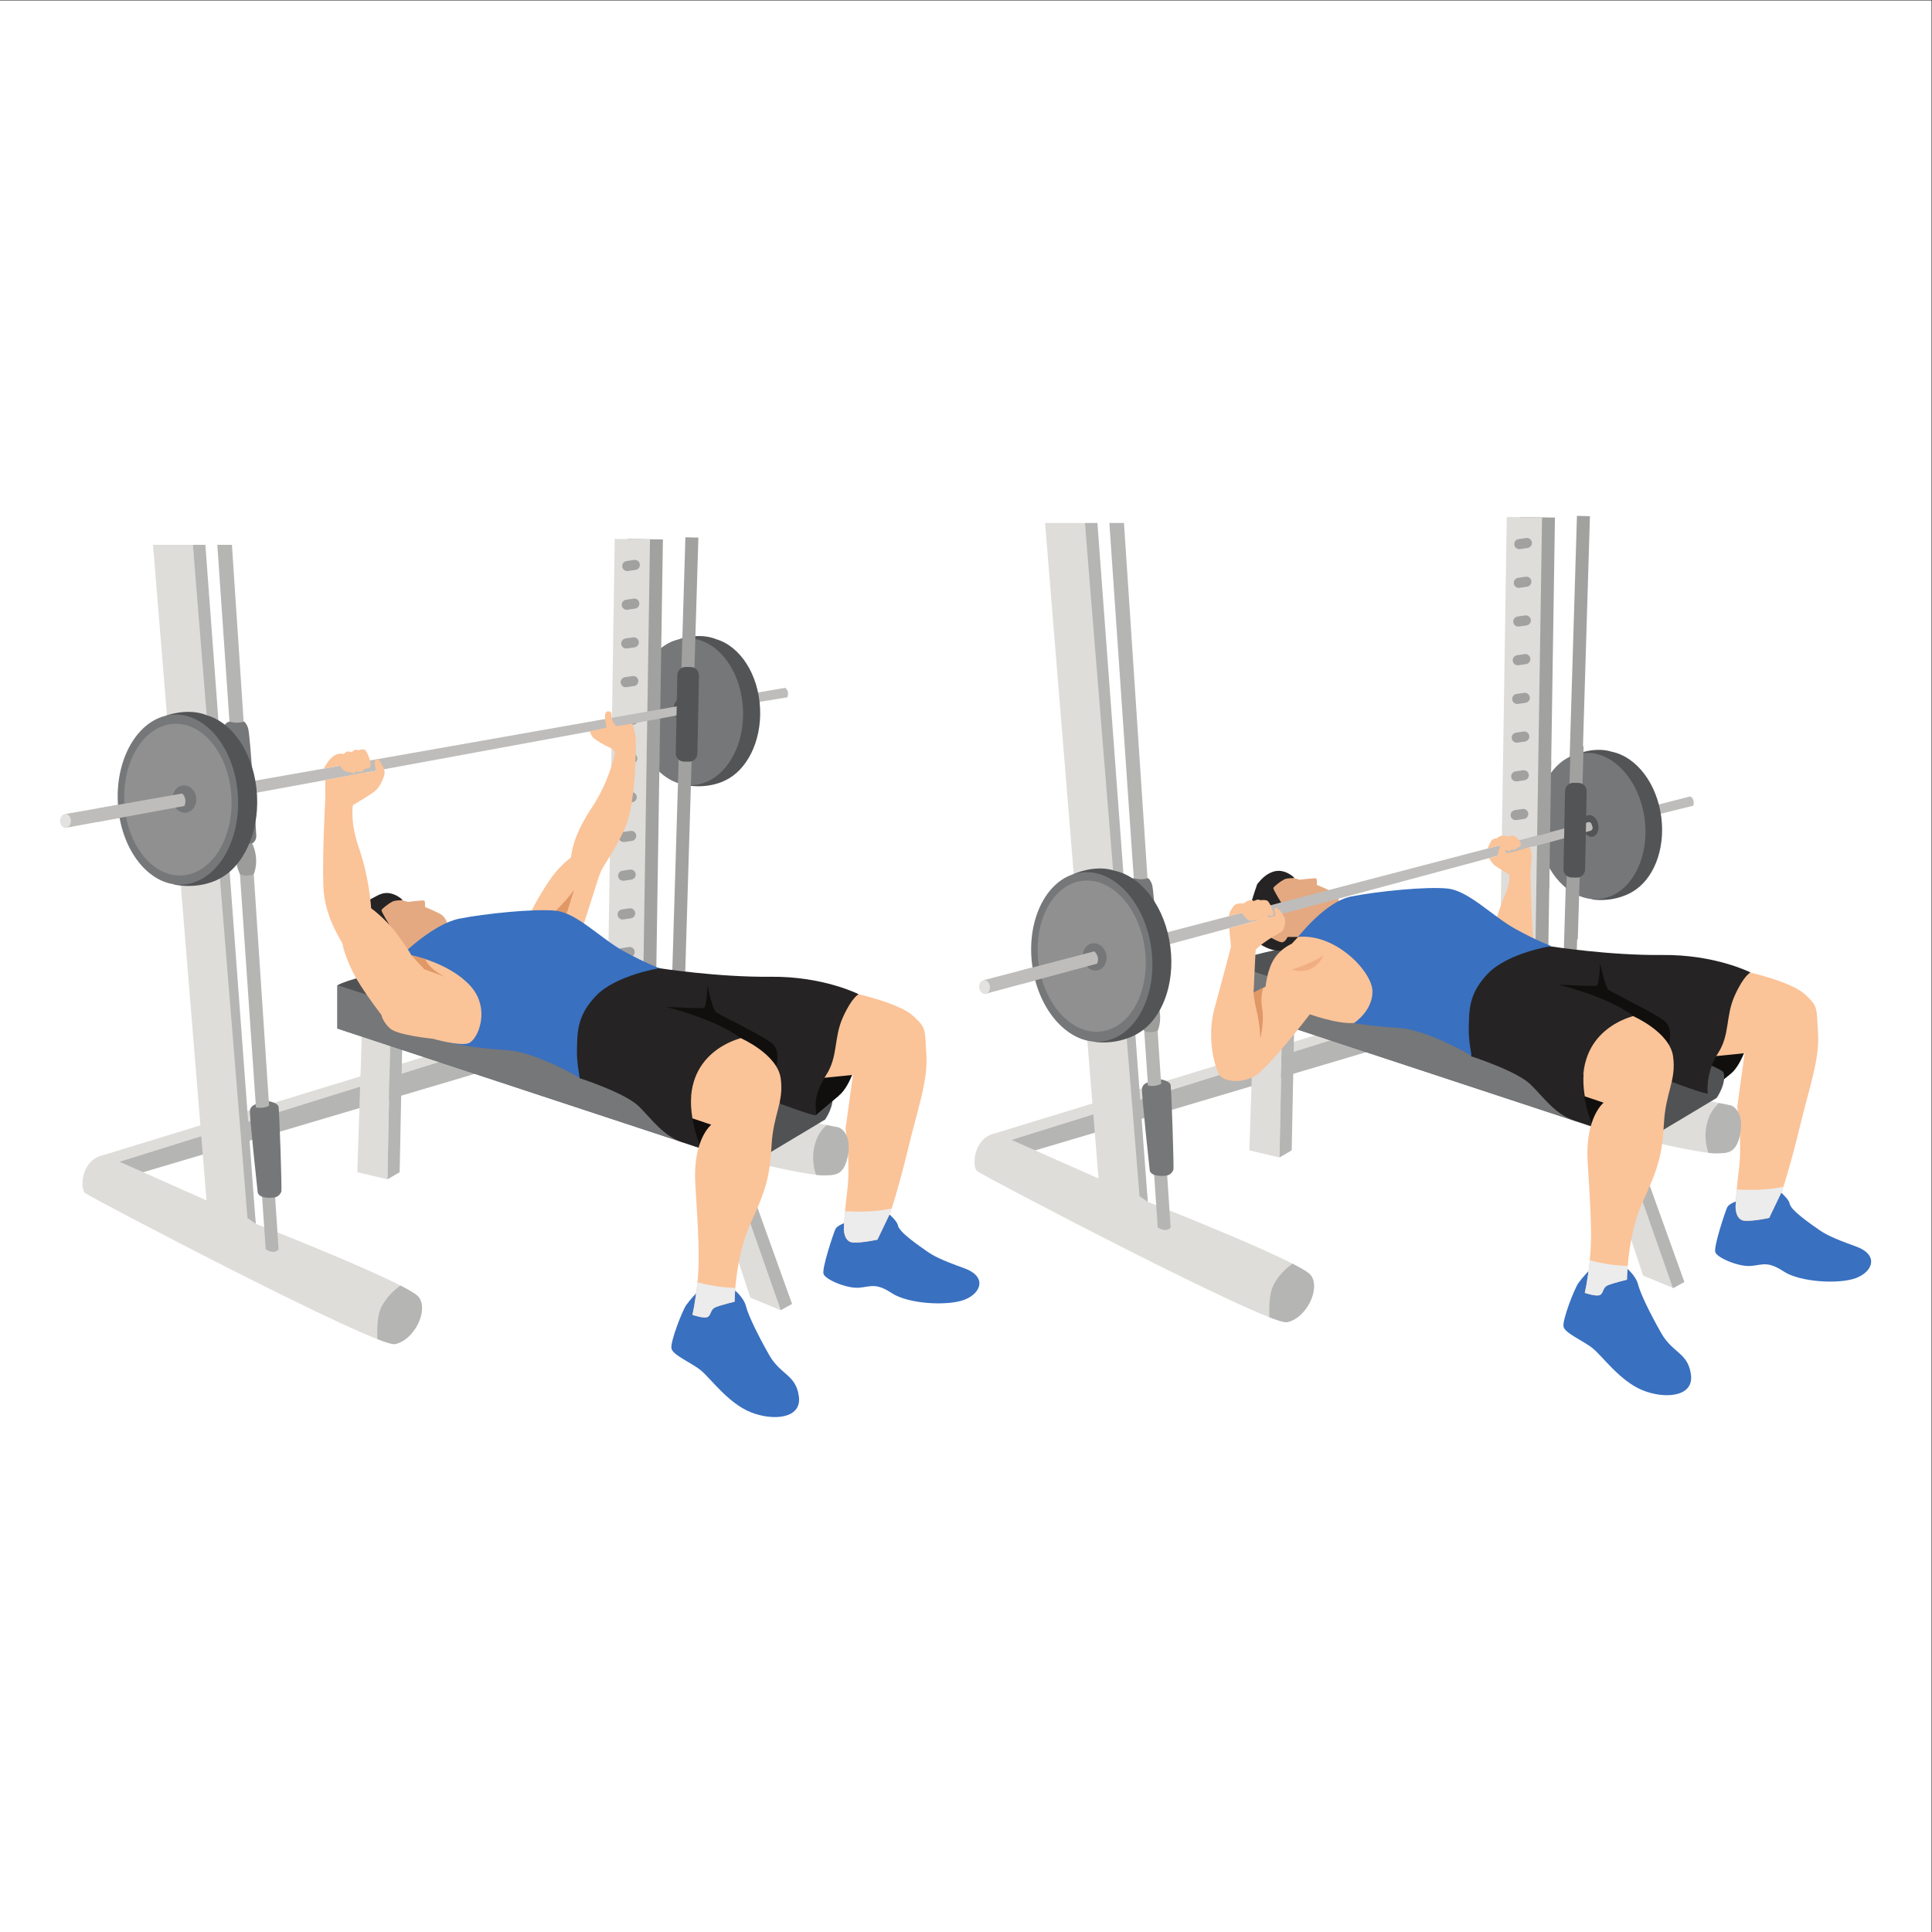 <?xml version="1.0" encoding="UTF-8" standalone="no"?>
<svg
   xmlns:dc="http://purl.org/dc/elements/1.1/"
   xmlns:cc="http://creativecommons.org/ns#"
   xmlns:rdf="http://www.w3.org/1999/02/22-rdf-syntax-ns#"
   xmlns:svg="http://www.w3.org/2000/svg"
   xmlns="http://www.w3.org/2000/svg"
   viewBox="0 0 2666.667 2666.667"
   height="2666.667"
   width="2666.667"
   xml:space="preserve"
   id="svg2"
   version="1.1"><rect x="0" y="0" width="2666.667" height="2666.667" fill="#333333" stroke="none"/><defs
     id="defs6" /><g
     transform="matrix(1.333,0,0,-1.333,0,2666.667)"
     id="g10"><g
       transform="scale(0.1)"
       id="g12"><g
         transform="scale(1.227)"
         id="g14"><path
           id="path16"
           style="fill:#ffffff;fill-opacity:1;fill-rule:nonzero;stroke:none"
           d="M 16300,0 H 0 V 16300 H 16300 V 0" /></g><g
         transform="scale(1.112)"
         id="g18"><path
           id="path20"
           style="fill:#100f0d;fill-opacity:1;fill-rule:nonzero;stroke:none"
           d="m 15902.7,7810.07 c 0,0 93.2,87.22 211.9,180.1 118.6,92.89 185.4,377.12 185.4,377.12 0,0 -308.6,75.08 -461.6,0 -153,-75.08 -248.4,-44.78 -158.3,-195.03 90.1,-150.26 222.6,-362.19 222.6,-362.19" /></g><g
         transform="scale(1.076)"
         id="g22"><path
           id="path24"
           style="fill:#3970c0;fill-opacity:1;fill-rule:nonzero;stroke:none"
           d="m 15392.6,6293.04 -109,63.39 c 0,0 -56.9,-58.37 -95.3,-113.11 -38.3,-54.74 -153.4,-350.47 -142.4,-416.17 11,-65.71 192.8,-136.9 285.3,-213.58 92.6,-76.67 259.7,-312.18 474.6,-399.73 214.8,-87.64 494.2,-65.8 466.8,147.78 -27.4,213.57 -175.3,207.34 -284.8,399.35 -109.6,192.11 -202.6,383.84 -224.5,471.38 -22,87.65 -125.1,176.68 -147,178.08 -21.7,1.39 -223.7,-117.39 -223.7,-117.39" /></g><g
         transform="scale(1.194)"
         id="g26"><path
           id="path28"
           style="fill:#3970c0;fill-opacity:1;fill-rule:nonzero;stroke:none"
           d="m 15259.4,6330.9 -143.6,24.7 c 0,0 -118.4,-28.05 -138.2,-73.27 -19.8,-45.13 -116.4,-336.29 -102.6,-385.61 13.7,-49.32 201.3,-128.21 304.9,-120.84 103.6,7.37 145.4,46.81 287.3,-46.89 142,-93.79 477.5,-112.72 625.5,-58.87 148.1,53.93 207.3,201.89 0,275.92 -207.2,74.02 -268.3,108.61 -324.1,148.05 -55.8,39.44 -238.4,162.28 -248.2,221.74 -9.9,59.53 -167.8,173 -167.8,173 l -93.2,-157.93" /></g><g
         transform="scale(1.063)"
         id="g30"><path
           id="path32"
           style="fill:#deddda;fill-opacity:1;fill-rule:nonzero;stroke:none"
           d="m 15524.3,7848.66 480.5,-1454.63 295.2,-121.97 -526.7,1502.73 -249,73.87" /></g><g
         transform="scale(1.07)"
         id="g34"><path
           id="path36"
           style="fill:#b5b5b4;fill-opacity:1;fill-rule:nonzero;stroke:none"
           d="m 15804.6,7668.57 495.4,-1378.34 -110.2,-60.57 -523.2,1492.56 138,-53.65" /></g><g
         transform="scale(1.108)"
         id="g38"><path
           id="path40"
           style="fill:#deddda;fill-opacity:1;fill-rule:nonzero;stroke:none"
           d="m 15477.3,7377.83 c 28.4,-12.37 456.1,-104.62 557.8,-101.01 101.8,3.52 193.7,-11.46 229.2,194.62 35.7,206.09 -84.9,252.13 -84.9,252.13 0,0 -404.2,82.5 -414.9,85.57 -10.6,3.07 -337.1,-142.35 -375.9,-174.22 -38.7,-31.86 -36.7,-106.43 -36.7,-106.43 l 125.4,-150.66" /></g><g
         transform="scale(1.156)"
         id="g42"><path
           id="path44"
           style="fill:#fbc398;fill-opacity:1;fill-rule:nonzero;stroke:none"
           d="m 15326.6,7841.33 300.7,30.09 -66.3,-481.65 c 0,0 45.9,-310.83 15.3,-555.42 -30.6,-244.68 -30.6,-345.78 -30.6,-345.78 0,0 0,-112.87 81.6,-117.97 81.5,-5.1 219.1,25.43 219.1,25.43 l 117.2,244.67 c 0,0 76.4,232.57 158,572.38 81.5,339.81 178.4,606.54 163.1,835.04 -15.3,228.41 5.1,238.62 -117.2,350.7 -122.4,112.18 -489.3,195.21 -489.3,195.21 0,0 -326.1,3.54 -402.6,-128.95 -76.4,-132.51 -168.2,-168.14 -86.6,-326.15 81.5,-157.93 137.6,-297.6 137.6,-297.6" /></g><g
         transform="scale(1.01)"
         id="g46"><path
           id="path48"
           style="fill:#a1a1a0;fill-opacity:1;fill-rule:nonzero;stroke:none"
           d="m 16300,14514.6 -133,4 -136.2,-4504.8 133,-4 136.2,4504.8" /></g><path
         id="path50"
         style="fill:#a1a1a0;fill-opacity:1;fill-rule:nonzero;stroke:none"
         d="m 16029.9,10026.7 -365.3,5.6 70.9,4619.1 365.3,-5.6 -70.9,-4619.1" /><path
         id="path52"
         style="fill:#deddda;fill-opacity:1;fill-rule:nonzero;stroke:none"
         d="m 15896.3,10026.7 -365.3,5.6 70.9,4619.1 365.3,-5.6 -70.9,-4619.1" /><path
         id="path54"
         style="fill:#a1a1a0;fill-opacity:1;fill-rule:nonzero;stroke:none"
         d="m 15817.8,14330.9 -78.2,-11.5 c -28.6,-4.3 -55.1,15.4 -59.4,44 -4.2,28.5 15.5,55.1 44,59.3 l 78.3,11.6 c 28.5,4.2 55.1,-15.5 59.3,-44 4.2,-28.6 -15.5,-55.1 -44,-59.4" /><path
         id="path56"
         style="fill:#a1a1a0;fill-opacity:1;fill-rule:nonzero;stroke:none"
         d="m 15812.4,13930.1 -78.2,-11.6 c -28.5,-4.2 -55.1,15.5 -59.3,44.1 -4.2,28.5 15.5,55.1 44,59.3 l 78.2,11.5 c 28.5,4.3 55.1,-15.4 59.3,-44 4.3,-28.5 -15.5,-55.1 -44,-59.3" /><path
         id="path58"
         style="fill:#a1a1a0;fill-opacity:1;fill-rule:nonzero;stroke:none"
         d="m 15807.1,13529.3 -78.3,-11.6 c -28.5,-4.2 -55.1,15.5 -59.3,44 -4.2,28.6 15.5,55.1 44,59.4 l 78.2,11.5 c 28.6,4.3 55.1,-15.5 59.4,-44 4.2,-28.5 -15.5,-55.1 -44,-59.3" /><path
         id="path60"
         style="fill:#a1a1a0;fill-opacity:1;fill-rule:nonzero;stroke:none"
         d="m 15801.7,13128.5 -78.2,-11.6 c -28.5,-4.2 -55.1,15.5 -59.3,44 -4.3,28.5 15.4,55.1 44,59.3 l 78.2,11.6 c 28.5,4.2 55.1,-15.5 59.3,-44 4.2,-28.6 -15.5,-55.1 -44,-59.3" /><path
         id="path62"
         style="fill:#a1a1a0;fill-opacity:1;fill-rule:nonzero;stroke:none"
         d="m 15796.3,12727.6 -78.2,-11.5 c -28.5,-4.3 -55.1,15.4 -59.3,44 -4.2,28.5 15.5,55.1 44,59.3 l 78.2,11.6 c 28.6,4.2 55.1,-15.5 59.4,-44.1 4.2,-28.5 -15.5,-55 -44.1,-59.3" /><path
         id="path64"
         style="fill:#a1a1a0;fill-opacity:1;fill-rule:nonzero;stroke:none"
         d="m 15791,12326.8 -78.2,-11.6 c -28.6,-4.2 -55.1,15.5 -59.3,44.1 -4.3,28.5 15.4,55.1 44,59.3 l 78.2,11.6 c 28.5,4.2 55.1,-15.5 59.3,-44.1 4.2,-28.5 -15.5,-55.1 -44,-59.3" /><path
         id="path66"
         style="fill:#a1a1a0;fill-opacity:1;fill-rule:nonzero;stroke:none"
         d="m 15785.6,11926 -78.2,-11.6 c -28.5,-4.2 -55.1,15.5 -59.3,44 -4.2,28.6 15.5,55.1 44,59.3 l 78.2,11.6 c 28.6,4.2 55.1,-15.5 59.3,-44 4.3,-28.5 -15.4,-55.1 -44,-59.3" /><path
         id="path68"
         style="fill:#a1a1a0;fill-opacity:1;fill-rule:nonzero;stroke:none"
         d="m 15780.3,11525.2 -78.2,-11.6 c -28.6,-4.2 -55.1,15.5 -59.4,44 -4.2,28.5 15.5,55.1 44.1,59.3 l 78.2,11.6 c 28.5,4.2 55.1,-15.5 59.3,-44 4.2,-28.6 -15.5,-55.1 -44,-59.3" /><path
         id="path70"
         style="fill:#a1a1a0;fill-opacity:1;fill-rule:nonzero;stroke:none"
         d="m 15774.9,11124.3 -78.2,-11.5 c -28.5,-4.3 -55.1,15.4 -59.3,44 -4.2,28.5 15.5,55.1 44,59.3 l 78.2,11.6 c 28.6,4.2 55.1,-15.5 59.3,-44 4.3,-28.6 -15.4,-55.1 -44,-59.4" /><path
         id="path72"
         style="fill:#a1a1a0;fill-opacity:1;fill-rule:nonzero;stroke:none"
         d="m 15769.6,10723.5 -78.2,-11.6 c -28.6,-4.2 -55.1,15.5 -59.4,44 -4.2,28.6 15.5,55.1 44.1,59.4 l 78.2,11.6 c 28.5,4.2 55.1,-15.5 59.3,-44.1 4.2,-28.5 -15.5,-55.1 -44,-59.3" /><path
         id="path74"
         style="fill:#a1a1a0;fill-opacity:1;fill-rule:nonzero;stroke:none"
         d="m 15764.2,10322.7 -78.2,-11.6 c -28.5,-4.2 -55.1,15.5 -59.3,44 -4.2,28.6 15.5,55.1 44,59.3 l 78.2,11.6 c 28.6,4.2 55.1,-15.5 59.3,-44 4.3,-28.5 -15.5,-55.1 -44,-59.3" /><path
         id="path76"
         style="fill:#deddda;fill-opacity:1;fill-rule:nonzero;stroke:none"
         d="m 10314.4,8273.3 3771.1,1154.9 v -98.4 l -3706.3,-1156.7 -64.8,100.2" /><path
         id="path78"
         style="fill:#b5b5b4;fill-opacity:1;fill-rule:nonzero;stroke:none"
         d="m 10379.2,8173.1 4342.7,1355.3 V 9280.9 L 10719,8093.5 l -339.8,79.6" /><path
         id="path80"
         style="fill:#deddda;fill-opacity:1;fill-rule:nonzero;stroke:none"
         d="m 12983.7,9528.4 -47.2,-1434.9 312.3,-73.6 29.5,1508.5 h -294.6" /><path
         id="path82"
         style="fill:#b5b5b4;fill-opacity:1;fill-rule:nonzero;stroke:none"
         d="m 13402,9421.2 -27.2,-1327.7 -126,-73.6 29.5,1508.5 123.7,-107.2" /><g
         transform="scale(1.097)"
         id="g84"><path
           id="path86"
           style="fill:#515254;fill-opacity:1;fill-rule:nonzero;stroke:none"
           d="m 11601.4,9139.85 v -408.11 l 3893.1,-1283.41 708.8,424.22 c 0,0 96.7,136.97 64.5,241.68 -32.2,104.71 -3600.5,1272.63 -3600.5,1272.63 0,0 -875.2,-139.61 -1065.9,-247.01" /></g><g
         transform="scale(1.043)"
         id="g88"><path
           id="path90"
           style="fill:#767779;fill-opacity:1;fill-rule:nonzero;stroke:none"
           d="m 12201.3,9612.46 v -429.21 l 4094.4,-1349.78 4.3,468.01 -4098.7,1310.98" /></g><g
         transform="scale(1.025)"
         id="g92"><path
           id="path94"
           style="fill:#100f0d;fill-opacity:1;fill-rule:nonzero;stroke:none"
           d="m 15879.6,8312.53 213.3,-176.38 207.1,88.19 -142.7,479.09 c 0,0 -300.7,-66.24 -312.2,-107.9 -11.4,-41.55 34.5,-283 34.5,-283" /></g><g
         transform="scale(1.112)"
         id="g96"><path
           id="path98"
           style="fill:#252323;fill-opacity:1;fill-rule:nonzero;stroke:none"
           d="m 13698.5,8154.45 c 0,0 429.2,-137.75 556.3,-264.9 127.3,-127.23 228.1,-275.05 403.1,-332.69 175,-57.73 175,-57.73 175,-57.73 0,0 -154.2,358.59 -69.4,602.27 84.8,243.77 440,423.87 440,423.87 l 370.6,-611.89 c 0,0 333.9,-124.53 328.6,-103.31 -5.3,21.13 -16,201.32 95.3,373.51 111.3,172.2 68.8,341.69 153.6,532.5 84.8,190.71 148.4,218.77 148.4,218.77 0,0 -328.5,167.96 -821.2,162.67 -492.8,-5.3 -1033.2,79.48 -1033.2,79.48 0,0 -513.9,95.36 -598.7,42.37 -84.8,-52.98 -238.4,-124.07 -302,-284.52 -63.6,-160.51 -63.6,-65.19 -58.3,-213.56 5.3,-148.27 -5.3,-264.89 26.5,-286.02 31.8,-21.23 185.4,-280.82 185.4,-280.82" /></g><path
         id="path100"
         style="fill:#deddda;fill-opacity:1;fill-rule:nonzero;stroke:none"
         d="m 11375,7801.9 -553.8,6788 h 412.4 l 651.1,-7029.6 c 0,0 1582.1,-618.7 1688.2,-760.1 106.1,-141.4 -53,-450.8 -247.5,-486.1 -194.4,-35.4 -3155.3,1520.2 -3208.4,1564.4 -53,44.2 -44.2,347.7 197.4,394.8 L 11375,7801.9" /><path
         id="path102"
         style="fill:#b5b5b4;fill-opacity:1;fill-rule:nonzero;stroke:none"
         d="m 11233.6,14589.9 h 129.7 l 521.4,-7029.6 -85.4,58.9 -565.7,6970.7" /><path
         id="path104"
         style="fill:#b5b5b4;fill-opacity:1;fill-rule:nonzero;stroke:none"
         d="m 11487,14589.9 500.9,-7294.7 c 0,0 86.4,-59 133.5,0 l -483.2,7294.7 H 11487" /><path
         id="path106"
         style="fill:#767779;fill-opacity:1;fill-rule:nonzero;stroke:none"
         d="m 11884.7,8797 c 0,0 -51.9,-13.9 -59.8,-61.1 -7.9,-47.2 80.5,-853 80.5,-853 0,0 4.7,-28 45,-42.7 40.4,-14.7 100.6,-13.7 135.3,-6.1 34.7,7.6 56.8,37 64.2,59.1 7.4,22.1 -20.6,833.8 -28.5,877 -7.8,43.2 -101.6,58.6 -101.6,58.6 l 3,-44.9 c 0,0 -43.2,-34.4 -135.8,-19.7 l -2.3,32.8" /><path
         id="path108"
         style="fill:#9c9c9b;fill-opacity:1;fill-rule:nonzero;stroke:none"
         d="m 11845,9332.9 c 0,0 54.5,-35.3 143,0 0,0 65.5,137.5 -15.4,318.2 0,0 -110.6,17.5 -148.8,-9.9 0,0 -60.9,-135.4 21.2,-308.3" /><path
         id="path110"
         style="fill:#767779;fill-opacity:1;fill-rule:nonzero;stroke:none"
         d="m 11736.6,10911.7 c 0,0 79.5,-24 146.8,0 0,0 18.2,4.3 44.7,-62.5 26.5,-66.8 84.9,-1099.9 84.9,-1099.9 0,0 13,-66.8 -40.4,-98.2 l -148.8,-9.9 c 0,0 -45,2 -56.8,66.8 l -83.9,1154.9 c 0,0 5.4,38.5 53.5,48.8" /><path
         id="path112"
         style="fill:#b5b5b4;fill-opacity:1;fill-rule:nonzero;stroke:none"
         d="m 13383,6920.1 c -72.4,-51.6 -142,-121.1 -193.1,-214.2 -40.6,-73.9 -51.7,-197.3 -45.7,-340.6 94,-36.5 157.8,-55.5 181.2,-51.2 194.5,35.3 353.6,344.7 247.5,486.1 -19.5,26.1 -89.3,68.3 -189.9,119.9" /><g
         transform="scale(1.063)"
         id="g114"><path
           id="path116"
           style="fill:#100f0d;fill-opacity:1;fill-rule:nonzero;stroke:none"
           d="m 15179.9,9227.64 c 0,0 471.9,-110.86 732.3,-305.01 l 257.8,-279.97 h 85.7 c 0,0 44.3,150.48 -33.3,223.51 -77.7,73.12 -521.2,283.83 -554.5,311.59 -33.3,27.67 -81.5,260.6 -81.5,260.6 0,0 -7.3,-216.27 -34.9,-221.83 -27.8,-5.55 -371.6,11.11 -371.6,11.11" /></g><g
         transform="scale(1.065)"
         id="g118"><path
           id="path120"
           style="fill:#fbc398;fill-opacity:1;fill-rule:nonzero;stroke:none"
           d="m 15408,8124.88 183.4,-61.7 c 0,0 -182.7,-143.88 -155,-581.06 27.7,-437.17 44.3,-713.85 22.2,-935.2 -22.2,-221.36 -50.6,-332.75 -50.6,-332.75 0,0 109.2,-38.03 146.3,-21.41 37.1,16.62 26,71.94 75.8,94.1 49.8,22.07 188.2,55.32 188.2,55.32 0,0 2.8,430.32 153.6,757.43 150.7,327.2 189.5,459.99 206.1,764.37 16.5,304.29 122,415.57 88.5,650.74 -33.5,235.25 -387.1,389.56 -387.1,389.56 0,0 -582.8,-131.01 -471.4,-779.4" /></g><g
         transform="scale(1.034)"
         id="g122"><path
           id="path124"
           style="fill:#ececec;fill-opacity:1;fill-rule:nonzero;stroke:none"
           d="m 15920.3,6725.63 c -22.5,-216.29 -50.3,-325.11 -50.3,-325.11 0,0 112.5,-39.18 150.7,-22.06 38.2,17.12 26.8,74.1 78.1,96.93 51.3,22.73 193.8,56.97 193.8,56.97 0,0 0.3,53.69 7.4,137.94 -141.7,2.61 -278.1,29.79 -379.7,55.33" /></g><g
         transform="scale(1.108)"
         id="g126"><path
           id="path128"
           style="fill:#b5b5b4;fill-opacity:1;fill-rule:nonzero;stroke:none"
           d="m 16179.4,7723.57 c 0,0 -49.2,10.11 -113.7,23.28 -40.4,-33.03 -92.6,-94.78 -116.8,-203.91 -22.6,-101.92 -5.1,-195.8 16.2,-261.33 29.6,-3.52 53.9,-5.33 70,-4.79 101.8,3.52 193.7,-11.46 229.2,194.62 35.7,206.09 -84.9,252.13 -84.9,252.13" /></g><g
         transform="scale(1.133)"
         id="g130"><path
           id="path132"
           style="fill:#ececec;fill-opacity:1;fill-rule:nonzero;stroke:none"
           d="m 15872.6,6785.87 c -10.6,-114.98 -10.6,-165.29 -10.6,-165.29 0,0 0,-115.16 83.2,-120.37 83.2,-5.2 223.6,25.95 223.6,25.95 l 119.6,249.65 c 0,0 4.2,12.71 11.6,36.45 -125.8,-31.68 -291.1,-33.19 -427.4,-26.39" /></g><path
         id="path134"
         style="fill:#fbc398;fill-opacity:1;fill-rule:nonzero;stroke:none"
         d="m 15626.5,10949.2 c 0,0 18.1,-67.9 -35.3,-191.5 -53.4,-123.6 -106.1,-291.7 -106.1,-291.7 0,0 14.8,-120.8 85.5,-147.3 70.7,-26.5 330.8,-89.1 309.7,-44.5 -21,44.5 -32.8,707.4 -32.8,707.4 l -221,-32.4" /><path
         id="path136"
         style="fill:#e4a981;fill-opacity:1;fill-rule:nonzero;stroke:none"
         d="m 13876.9,10630.5 c 0,8.8 -17.6,100.2 -76.6,135.5 -37.8,22.8 -103.7,52.7 -164.7,76 1.3,28.4 0.8,66 -10.1,68.4 -17.6,3.9 -168.5,-14.5 -168.5,-14.5 -33.6,9.8 -57.4,17.4 -57.4,17.4 l -138.4,19.4 c 0,0 -85.5,-57.7 -109,-90.1 -23.6,-32.4 -67.8,-82.5 -70.7,-153.7 -3,-71.3 2.9,-82 129.6,-279.4 126.7,-197.4 32.4,-32.4 282.8,-66.7 250.5,-34.4 91.4,0 91.4,0 l 256.3,128.6 c 0,0 35.3,150.3 35.3,159.1" /><path
         id="path138"
         style="fill:#252323;fill-opacity:1;fill-rule:nonzero;stroke:none"
         d="m 13017.4,10247.9 c 0,0 107.8,-79.5 205.1,-85.4 97.2,-5.9 258.1,18.9 256.5,42.7 -1.7,23.8 14.9,137.6 14.9,137.6 0,0 -133.1,58 -199.9,49.9 -66.8,-8.1 -77.8,17.7 -133.4,-23.7 -55.6,-41.5 -143.2,-121.1 -143.2,-121.1" /><path
         id="path140"
         style="fill:#e4a981;fill-opacity:1;fill-rule:nonzero;stroke:none"
         d="m 13105,10327.5 c 0,0 136,-82.5 170.9,-79.5 34.9,2.9 56.6,55.5 56.6,55.5 h 109 l 129.1,125.1 -294.7,26.3 -170.9,-127.4" /><path
         id="path142"
         style="fill:#252323;fill-opacity:1;fill-rule:nonzero;stroke:none"
         d="m 13017.4,10849 c 11.8,14.7 58.2,76.1 117.1,108.5 58.9,32.4 109,38.3 165,20.7 56,-17.7 108.9,-61.9 100.1,-64.9 -8.8,-2.9 -67.7,3 -103.1,-14.7 -35.3,-17.7 -109,-73.9 -111.9,-88.5 -3,-14.6 81.4,-151.3 81.4,-151.3 l -181.6,-51.9 c 0,0 -143.5,-11.3 -128.8,47.7 14.7,58.9 61.8,194.4 61.8,194.4" /><g
         transform="scale(1.077)"
         id="g144"><path
           id="path146"
           style="fill:#bebdbb;fill-opacity:1;fill-rule:nonzero;stroke:none"
           d="m 15291.8,10584.3 987.8,244.3 c 0,0 20.4,63.9 -29.2,89.1 l -965.7,-247 7.1,-86.4" /></g><path
         id="path148"
         style="fill:#3970c0;fill-opacity:1;fill-rule:nonzero;stroke:none"
         d="m 13441.5,10303.5 c 0,0 282.2,365.3 547.4,418.3 265.2,53.1 783.7,106.1 1001.7,82.5 218,-23.5 465.5,-288.7 701.2,-418.3 235.7,-129.7 371.2,-176.8 371.2,-176.8 0,0 -447.8,-70.7 -654,-282.8 -206.3,-212.2 -194.5,-388.9 -200.4,-553.9 -5.9,-165 41.3,-324.1 23.6,-300.5 -17.7,23.5 -476.3,272.6 -742.5,288.7 -266.1,16.1 -463.6,44.9 -617.7,81.4 -154.2,36.4 -442.9,537.3 -448.8,590.3 -5.9,53 18.3,271.1 18.3,271.1" /><g
         transform="scale(1.058)"
         id="g150"><path
           id="path152"
           style="fill:#535456;fill-opacity:1;fill-rule:nonzero;stroke:none"
           d="m 16259.2,10909 c -42.3,333.8 -245.9,592.7 -482.7,641.6 l -0.4,0.1 c -176.4,56.2 -363.5,-30.5 -363.5,-30.5 l -96,-109.3 c 0,0 -1.1,-43.9 -5.5,-97.1 -83.6,-142.5 -122.9,-333.7 -97.2,-537 25.2,-198.5 107.3,-370.5 219.6,-487.6 47.6,-106.7 106.1,-181.1 175.9,-186.9 219.3,-18.3 362.9,76 362.9,76 l 0.1,0.1 c 204.7,115 327.6,407.6 286.8,730.6" /></g><g
         transform="scale(1.048)"
         id="g154"><path
           id="path156"
           style="fill:#767779;fill-opacity:1;fill-rule:nonzero;stroke:none"
           d="m 16249.7,10994 c -50.3,397.7 -327.3,690.1 -618.8,653.3 -172.5,-21.8 -311.4,-154.2 -385.5,-341.1 v -657.3 c 103.9,-284.4 331,-471.6 567.7,-441.6 291.4,36.8 486.9,389.1 436.6,786.7" /></g><g
         transform="scale(1.016)"
         id="g158"><path
           id="path160"
           style="fill:#535456;fill-opacity:1;fill-rule:nonzero;stroke:none"
           d="m 16288,11287.6 c 12,-60.7 -13.1,-116.9 -56.1,-125.4 -43,-8.5 -87.6,33.8 -99.6,94.6 -12,60.7 13.1,116.8 56.1,125.3 43,8.6 87.6,-33.8 99.6,-94.5" /></g><g
         transform="scale(1.012)"
         id="g162"><path
           id="path164"
           style="fill:#bebdbb;fill-opacity:1;fill-rule:nonzero;stroke:none"
           d="m 10068.9,9739.96 c 11.2,0.89 5771.9,1508.24 6182.7,1615.74 13,3.4 26.5,-3.7 31,-16.4 l 11.1,-30.9 c 6.3,-17.5 -3.7,-36.5 -21.6,-41.4 l -6191.7,-1668.26 -11.5,141.22" /></g><path
         id="path166"
         style="fill:#e3e2e0;fill-opacity:1;fill-rule:nonzero;stroke:none"
         d="m 10250.5,9789.1 c 3.2,-39.5 -19.2,-73.5 -50,-76 -30.8,-2.6 -58.4,27.4 -61.6,66.9 -3.2,39.4 19.1,73.5 50,76 30.8,2.5 58.4,-27.5 61.6,-66.9" /><path
         id="path168"
         style="fill:#fbc398;fill-opacity:1;fill-rule:nonzero;stroke:none"
         d="m 13441.5,10303.5 -66.8,-71.7 c 0,0 -113.4,-45.7 -184.4,-159.6 -71,-113.9 -85.3,-282.9 -85.3,-282.9 l -125,-62.8 21.5,443.9 -255.3,31.4 c 0,0 -90.4,-345.7 -172.9,-648.1 -82.5,-302.5 11.8,-636.4 62.9,-691.4 51,-55 214.9,-78.6 354.9,0 140,78.6 572.1,640.3 572.1,640.3 0,0 281,-102.6 456.7,-90.6 0,0 191.5,122 191.5,326.3 0,204.2 -381,604 -769.9,565.2" /><path
         id="path170"
         style="fill:#f0ae82;fill-opacity:1;fill-rule:nonzero;stroke:none"
         d="m 13466.7,9951.2 c -52.4,0 -90.6,13.9 -90.6,13.9 221.7,69.2 329.5,149.4 329.5,149.4 -62.2,-135.3 -164.7,-163.3 -238.9,-163.3" /><path
         id="path172"
         style="fill:#df9866;fill-opacity:1;fill-rule:nonzero;stroke:none"
         d="m 12980,9726.5 c 0,0 3.8,-77.6 33.3,-194.9 29.4,-117.4 38.3,-276.5 38.3,-276.5 0,0 41.2,180.5 17.7,303.9 -23.6,123.3 11.7,218.2 11.7,218.2 l -101,-50.7" /><path
         id="path174"
         style="fill:#fbc398;fill-opacity:1;fill-rule:nonzero;stroke:none"
         d="m 12746.2,10201.8 -18.3,192.3 482.2,129.9 c 0,0 -27,75.8 0,81.1 27.1,5.3 91.9,-89 95.8,-118.5 4,-29.4 -3.9,-110 -37.3,-129.6 -33.4,-19.7 -127.8,-72.7 -187.6,-117.9 -59.9,-45.1 -79.5,-68.7 -79.5,-68.7 0,0 -70.7,-53 -108,-33.4 -37.3,19.6 -147.3,64.8 -147.3,64.8" /><path
         id="path176"
         style="fill:#fbc398;fill-opacity:1;fill-rule:nonzero;stroke:none"
         d="m 12727.9,10518.7 c -8.4,12.1 24.2,89.7 57.5,115.2 33.4,25.6 94.3,15.7 94.3,15.7 0,0 25.7,31.4 66.8,33.4 41.1,2 33.5,-9.8 33.5,-9.8 0,0 47,29.9 68.6,10.1 0,0 57,9.6 78.6,-8.1 21.6,-17.7 72.7,-130.1 53,-147.3 -19.6,-17.3 -46.5,3.9 -46.5,3.9 0,0 -2.7,-53.8 -52.7,-42.6 0,0 -19.5,-18.7 -50.5,-13.6 -31,5.1 -31,5.1 -31,5.1 0,0 -47.1,-17.9 -70.7,-6 -23.5,11.9 -72.8,77.4 -72.8,77.4 l -128.1,-33.4" /><path
         id="path178"
         style="fill:#fbc398;fill-opacity:1;fill-rule:nonzero;stroke:none"
         d="m 15683.3,10919.7 -56.8,29.5 c 0,0 -111.9,70.7 -141.4,88.4 -29.4,17.6 -66.1,81.6 -66.1,81.6 l 86.4,23.3 c 0,0 20.9,108.1 42,113.6 21,5.5 64,27.6 79.9,20.9 15.9,-6.7 -41,-67.6 -41,-67.6 l 11.6,-42 245,66 c 0,0 20.3,-59.3 16.4,-112.4 -3.9,-53 -11.8,-139.4 -11.8,-139.4 l -100.8,-100.2 -63.4,38.3" /><path
         id="path180"
         style="fill:#fbc398;fill-opacity:1;fill-rule:nonzero;stroke:none"
         d="m 15403.3,11218.4 c 0,0 1.3,3.4 3.6,9 8.4,20.8 29.9,71.3 43.9,82.2 17.6,13.7 45.1,13.7 45.1,13.7 0,0 33.4,29.5 66.8,29.5 33.4,0 49.1,-9.8 49.1,-9.8 0,0 35.4,5.8 53,9.8 17.7,4 85.3,-51.1 81.9,-90.4 -3.3,-39.2 -22.9,-27.5 -22.9,-27.5 0,0 -27.9,-21.6 -40.5,-25.5 -12.6,-3.9 -28.3,0 -28.3,0 0,0 -17.7,-27.5 -43.2,-13.7 -25.5,13.7 -65,23.5 -65,23.5 l -22.7,30.8" /><path
         id="path182"
         style="fill:#535456;fill-opacity:1;fill-rule:nonzero;stroke:none"
         d="m 12118.8,10199.9 c -52.1,409.3 -294.6,727.5 -575,788.6 l -0.5,0.1 c -209,69.7 -429.7,-35.7 -429.7,-35.7 l -112.8,-133.6 c 0,0 -1,-53.8 -5.8,-118.9 -98,-174.3 -143.2,-408.5 -111.5,-657.8 31,-243.4 129.4,-454.5 262.9,-598.6 57,-130.9 126.6,-222.3 209.2,-229.8 259.4,-23.4 428.7,91.4 428.7,91.4 l 0.1,0.2 c 241.4,140.1 384.8,498.1 334.4,894.1" /><path
         id="path184"
         style="fill:#767779;fill-opacity:1;fill-rule:nonzero;stroke:none"
         d="m 11922.3,10174.9 c 61.5,-482.9 -165.1,-909.6 -506.3,-953 -341.1,-43.4 -667.4,312.8 -728.9,795.7 -61.5,482.9 165.2,909.5 506.3,953 341.1,43.4 667.5,-312.8 728.9,-795.7" /><path
         id="path186"
         style="fill:#8f908f;fill-opacity:1;fill-rule:nonzero;stroke:none"
         d="m 11855.2,10174.8 c 54.8,-430.7 -147.3,-811.2 -451.6,-849.9 -304.2,-38.8 -595.3,278.9 -650.2,709.6 -54.8,430.7 147.4,811.3 451.6,850 304.3,38.8 595.4,-279 650.2,-709.7" /><path
         id="path188"
         style="fill:#767779;fill-opacity:1;fill-rule:nonzero;stroke:none"
         d="m 11454.6,10122.7 c 16.6,-76.6 -23.5,-150.3 -89.6,-164.6 -66.1,-14.3 -133,36.2 -149.6,112.8 -16.6,76.6 23.5,150.3 89.6,164.6 66.1,14.3 133,-36.2 149.6,-112.8" /><path
         id="path190"
         style="fill:#bebdbb;fill-opacity:1;fill-rule:nonzero;stroke:none"
         d="m 11331.1,10154.3 c 0,0 63.1,-53.5 28.2,-127.9 l -758.7,-204.4 -38.8,131.4 769.3,200.9" /><g
         transform="scale(1.006)"
         id="g192"><path
           id="path194"
           style="fill:#a1a1a0;fill-opacity:1;fill-rule:nonzero;stroke:none"
           d="m 16166.3,12205.1 -60.1,-1987.3 h 133.8 l 60,1987.3 h -133.7" /></g><path
         id="path196"
         style="fill:#a1a1a0;fill-opacity:1;fill-rule:nonzero;stroke:none"
         d="m 15933.3,12124.5 v -1321.4 h 108.5 l 20.3,1321.4 h -128.8" /><g
         transform="scale(1.007)"
         id="g198"><path
           id="path200"
           style="fill:#bebdbb;fill-opacity:1;fill-rule:nonzero;stroke:none"
           d="m 15688.5,11239.6 585.6,153.2 25.9,-88 -536.4,-144.5 -75.1,79.3" /></g><g
         transform="scale(1.008)"
         id="g202"><path
           id="path204"
           style="fill:#535456;fill-opacity:1;fill-rule:nonzero;stroke:none"
           d="m 16196,10831.1 -52,1.1 c -47,0.9 -84.3,39.8 -83.4,86.8 l 16.3,802.5 c 1,47 39.8,84.4 86.8,83.4 l 51.9,-1 c 47.1,-1 84.4,-39.8 83.5,-86.9 l -16.3,-802.5 c -1,-47 -39.9,-84.3 -86.8,-83.4" /></g><path
         id="path206"
         style="fill:#bebdbb;fill-opacity:1;fill-rule:nonzero;stroke:none"
         d="m 7070.25,12608.5 1082.23,175.9 c 0,0 27.5,66.8 -23.57,98.2 l -1058.66,-180.7 v -93.4" /><path
         id="path208"
         style="fill:#535456;fill-opacity:1;fill-rule:nonzero;stroke:none"
         d="m 7870.37,12668 c -15.83,355.7 -208.28,646.2 -453.84,718.1 l -0.39,0.2 c -181.25,74.4 -385.98,-0.9 -385.98,-0.9 l -110.63,-107.1 c 0,0 -4.88,-46.2 -14.1,-101.8 -100.44,-143.2 -158.31,-341.4 -148.66,-558.1 9.42,-211.5 81.32,-399.9 189.65,-533 41.03,-116.6 96.31,-200 169.42,-212.2 229.58,-38.1 389.2,48.9 389.2,48.9 l 0.1,0.2 c 225.78,103.6 380.55,401.6 365.23,745.7" /><path
         id="path210"
         style="fill:#767779;fill-opacity:1;fill-rule:nonzero;stroke:none"
         d="m 7693.27,12660.1 c 18.69,-419.5 -215.46,-770.8 -522.97,-784.5 -307.52,-13.7 -571.95,315.4 -590.63,735 -18.68,419.5 215.46,770.8 522.97,784.5 307.52,13.6 571.95,-315.4 590.63,-735" /><path
         id="path212"
         style="fill:#100f0d;fill-opacity:1;fill-rule:nonzero;stroke:none"
         d="m 8449.06,8459.4 c 0,0 103.76,97 235.7,200.3 131.93,103.3 206.23,419.4 206.23,419.4 0,0 -343.18,83.5 -513.35,0 -170.16,-83.5 -276.23,-49.8 -176.06,-216.9 100.17,-167.1 247.48,-402.8 247.48,-402.8" /><path
         id="path214"
         style="fill:#3970c0;fill-opacity:1;fill-rule:nonzero;stroke:none"
         d="m 7325.39,6544.9 -117.17,68.2 c 0,0 -61.37,-62.8 -102.62,-121.8 -41.24,-58.9 -164.98,-377.1 -153.2,-447.8 11.78,-70.7 207.46,-147.3 307.02,-229.8 99.55,-82.5 279.35,-335.8 510.59,-430.1 231.23,-94.3 531.74,-70.7 502.28,159.1 -29.46,229.8 -188.55,223 -306.4,429.7 -117.85,206.7 -218.02,412.9 -241.59,507.2 -23.57,94.2 -134.58,190 -158.05,191.5 -23.48,1.5 -240.86,-126.2 -240.86,-126.2" /><path
         id="path216"
         style="fill:#3970c0;fill-opacity:1;fill-rule:nonzero;stroke:none"
         d="m 8985.94,7334 -171.56,29.4 c 0,0 -141.41,-33.5 -164.98,-87.4 -23.57,-54 -139,-401.7 -122.53,-460.6 16.47,-58.9 240.38,-153 364.12,-144.3 123.74,8.8 173.59,55.9 343.11,-56 169.52,-112 570.2,-134.6 746.97,-70.2 176.73,64.3 247.53,241.1 0,329.4 -247.48,88.4 -320.36,129.7 -387.03,176.8 -66.68,47.2 -284.69,193.9 -296.48,264.9 -11.78,71 -200.34,206.5 -200.34,206.5 L 8985.94,7334" /><path
         id="path218"
         style="fill:#deddda;fill-opacity:1;fill-rule:nonzero;stroke:none"
         d="m 7259.42,8113.6 510.59,-1545.7 313.73,-129.6 -559.78,1596.8 -264.54,78.5" /><path
         id="path220"
         style="fill:#b5b5b4;fill-opacity:1;fill-rule:nonzero;stroke:none"
         d="m 7671.58,7977.7 530,-1474.6 -117.84,-64.8 -559.78,1596.8 147.62,-57.4" /><path
         id="path222"
         style="fill:#deddda;fill-opacity:1;fill-rule:nonzero;stroke:none"
         d="m 7908.93,7946.8 c 31.42,-13.8 505.23,-115.9 617.94,-112 112.71,3.9 214.54,-12.6 253.97,215.6 39.44,228.3 -94.12,279.4 -94.12,279.4 0,0 -447.82,91.4 -459.61,94.8 -11.78,3.4 -373.5,-157.8 -416.39,-193 -42.89,-35.3 -40.71,-118 -40.71,-118 l 138.92,-166.8" /><path
         id="path224"
         style="fill:#fbc398;fill-opacity:1;fill-rule:nonzero;stroke:none"
         d="m 8484.41,8840.1 347.66,34.7 -76.61,-556.8 c 0,0 53.04,-359.5 17.68,-642.3 -35.35,-282.8 -35.35,-399.7 -35.35,-399.7 0,0 0,-130.6 94.28,-136.5 94.27,-5.9 253.36,29.5 253.36,29.5 l 135.53,282.8 c 0,0 88.39,268.9 182.66,661.8 94.28,392.9 206.23,701.3 188.56,965.5 -17.68,264.2 5.89,275.9 -135.52,405.6 -141.42,129.6 -565.67,225.6 -565.67,225.6 0,0 -377.11,4.2 -465.5,-149 -88.39,-153.2 -194.45,-194.5 -100.17,-377.1 94.28,-182.7 159.09,-344.1 159.09,-344.1" /><path
         id="path226"
         style="fill:#a1a1a0;fill-opacity:1;fill-rule:nonzero;stroke:none"
         d="m 7231.37,14437.9 -134.35,4 -137.58,-4551.2 134.35,-4.1 137.58,4551.3" /><path
         id="path228"
         style="fill:#e4a981;fill-opacity:1;fill-rule:nonzero;stroke:none"
         d="m 4642.59,10400.9 c 0,8.9 -17.67,100.2 -76.59,135.5 -37.88,22.8 -103.73,52.8 -164.74,76 1.26,28.5 0.82,66 -10.07,68.4 -17.68,4 -168.53,-14.5 -168.56,-14.5 -33.52,9.8 -57.35,17.5 -57.35,17.5 l -138.44,19.3 c 0,0 -85.44,-57.6 -109.01,-90 -23.57,-32.5 -67.76,-82.5 -70.71,-153.8 -2.94,-71.2 2.95,-81.9 129.64,-279.3 126.68,-197.4 32.41,-32.4 282.83,-66.8 250.42,-34.4 91.33,0 91.33,0 l 256.32,128.6 c 0,0 35.35,150.3 35.35,159.1" /><path
         id="path230"
         style="fill:#252323;fill-opacity:1;fill-rule:nonzero;stroke:none"
         d="m 3773.47,10654.3 c 11.78,14.7 67.77,41.3 126.69,73.6 58.92,32.5 109.01,38.4 164.98,20.7 55.98,-17.7 108.95,-61.9 100.14,-64.8 -8.81,-3 -67.73,2.9 -103.08,-14.8 -35.36,-17.6 -109.01,-73.9 -111.96,-88.5 -2.95,-14.6 81.42,-151.3 81.42,-151.3 l -181.59,-51.8 c 0,0 -117.84,55.9 -103.12,114.9 14.73,58.9 26.52,162 26.52,162" /><path
         id="path232"
         style="fill:#a1a1a0;fill-opacity:1;fill-rule:nonzero;stroke:none"
         d="m 6793.15,9800.3 -365.28,5.6 70.97,4619.1 365.28,-5.6 -70.97,-4619.1" /><path
         id="path234"
         style="fill:#deddda;fill-opacity:1;fill-rule:nonzero;stroke:none"
         d="m 6659.56,9800.3 -365.29,5.6 70.97,4619.1 365.28,-5.6 -70.96,-4619.1" /><path
         id="path236"
         style="fill:#deddda;fill-opacity:1;fill-rule:nonzero;stroke:none"
         d="m 1077.71,8046.9 3771.12,1154.9 v -98.4 l -3706.3,-1156.6 -64.82,100.1" /><path
         id="path238"
         style="fill:#a1a1a0;fill-opacity:1;fill-rule:nonzero;stroke:none"
         d="m 6581.05,14103.8 -78.2,-11.6 c -28.54,-4.3 -55.1,15.5 -59.32,44 -4.23,28.5 15.48,55.1 44.02,59.3 l 78.21,11.6 c 28.53,4.2 55.09,-15.5 59.32,-44 4.22,-28.6 -15.49,-55.1 -44.03,-59.3" /><path
         id="path240"
         style="fill:#a1a1a0;fill-opacity:1;fill-rule:nonzero;stroke:none"
         d="m 6575.7,13702.9 -78.2,-11.5 c -28.54,-4.3 -55.1,15.4 -59.33,44 -4.22,28.5 15.49,55.1 44.03,59.3 l 78.2,11.6 c 28.54,4.2 55.1,-15.5 59.32,-44 4.23,-28.6 -15.48,-55.1 -44.02,-59.4" /><path
         id="path242"
         style="fill:#a1a1a0;fill-opacity:1;fill-rule:nonzero;stroke:none"
         d="m 6570.35,13302.1 -78.21,-11.6 c -28.54,-4.2 -55.1,15.5 -59.32,44.1 -4.23,28.5 15.48,55 44.02,59.3 l 78.2,11.5 c 28.54,4.3 55.1,-15.4 59.33,-44 v 0 c 4.22,-28.5 -15.49,-55.1 -44.02,-59.3" /><path
         id="path244"
         style="fill:#a1a1a0;fill-opacity:1;fill-rule:nonzero;stroke:none"
         d="m 6564.99,12901.3 -78.21,-11.6 c -28.53,-4.2 -55.1,15.5 -59.32,44 -4.22,28.6 15.49,55.1 44.02,59.3 l 78.21,11.6 c 28.54,4.2 55.1,-15.5 59.32,-44 4.23,-28.5 -15.48,-55.1 -44.02,-59.3" /><path
         id="path246"
         style="fill:#a1a1a0;fill-opacity:1;fill-rule:nonzero;stroke:none"
         d="m 6559.63,12500.4 -78.2,-11.5 c -28.54,-4.2 -55.1,15.5 -59.33,44 -4.22,28.5 15.49,55.1 44.03,59.3 l 78.21,11.6 c 28.54,4.2 55.09,-15.5 59.32,-44 4.22,-28.6 -15.49,-55.1 -44.03,-59.4" /><path
         id="path248"
         style="fill:#a1a1a0;fill-opacity:1;fill-rule:nonzero;stroke:none"
         d="m 6554.28,12099.6 -78.21,-11.5 c -28.54,-4.3 -55.09,15.4 -59.32,44 -4.22,28.5 15.49,55.1 44.03,59.3 l 78.2,11.6 c 28.54,4.2 55.1,-15.5 59.32,-44.1 4.22,-28.5 -15.48,-55 -44.02,-59.3" /><path
         id="path250"
         style="fill:#a1a1a0;fill-opacity:1;fill-rule:nonzero;stroke:none"
         d="m 6548.93,11698.8 -78.21,-11.6 c -28.54,-4.2 -55.1,15.5 -59.32,44.1 -4.23,28.5 15.48,55 44.02,59.3 l 78.21,11.5 c 28.53,4.3 55.09,-15.4 59.32,-44 4.22,-28.5 -15.49,-55.1 -44.02,-59.3" /><path
         id="path252"
         style="fill:#a1a1a0;fill-opacity:1;fill-rule:nonzero;stroke:none"
         d="m 6543.57,11298 -78.21,-11.6 c -28.53,-4.2 -55.1,15.5 -59.32,44 -4.22,28.6 15.49,55.1 44.02,59.3 l 78.21,11.6 c 28.54,4.2 55.1,-15.5 59.32,-44 4.23,-28.5 -15.49,-55.1 -44.02,-59.3" /><path
         id="path254"
         style="fill:#a1a1a0;fill-opacity:1;fill-rule:nonzero;stroke:none"
         d="m 6538.21,10897.2 -78.21,-11.6 c -28.53,-4.2 -55.09,15.5 -59.31,44 -4.23,28.5 15.48,55.1 44.02,59.3 l 78.21,11.6 c 28.54,4.2 55.09,-15.5 59.32,-44 4.22,-28.6 -15.49,-55.1 -44.03,-59.3" /><path
         id="path256"
         style="fill:#a1a1a0;fill-opacity:1;fill-rule:nonzero;stroke:none"
         d="m 6532.86,10496.3 -78.21,-11.5 c -28.54,-4.3 -55.09,15.4 -59.32,44 -4.22,28.5 15.49,55.1 44.03,59.3 l 78.2,11.6 c 28.54,4.2 55.1,-15.5 59.32,-44.1 4.23,-28.5 -15.48,-55 -44.02,-59.3" /><path
         id="path258"
         style="fill:#a1a1a0;fill-opacity:1;fill-rule:nonzero;stroke:none"
         d="m 6527.5,10095.5 -78.2,-11.6 c -28.54,-4.2 -55.1,15.5 -59.32,44 -4.23,28.6 15.48,55.1 44.02,59.4 l 78.21,11.5 c 28.53,4.3 55.09,-15.4 59.32,-44 4.22,-28.5 -15.49,-55.1 -44.03,-59.3" /><path
         id="path260"
         style="fill:#b5b5b4;fill-opacity:1;fill-rule:nonzero;stroke:none"
         d="M 1142.53,7946.8 5485.2,9302 v -247.5 l -4002.91,-1187.4 -339.76,79.7" /><path
         id="path262"
         style="fill:#fbc398;fill-opacity:1;fill-rule:nonzero;stroke:none"
         d="m 5455.74,10459.3 c 0,44.7 200.34,416 329.97,551.5 129.64,135.5 123.74,94.3 129.64,135.5 5.89,41.3 23.57,212.1 212.12,495 188.56,282.8 241.59,571.5 241.59,571.5 l 212.12,-47.1 c 0,0 -5.89,-518.5 -117.85,-754.2 -111.95,-235.7 -206.23,-353.6 -241.58,-430.2 -35.36,-76.6 -182.67,-589.2 -203.29,-601 -20.62,-11.8 -386.66,-111.9 -386.66,-111.9 l -176.06,190.9" /><path
         id="path264"
         style="fill:#deddda;fill-opacity:1;fill-rule:nonzero;stroke:none"
         d="m 3746.95,9302 -47.14,-1434.9 312.3,-73.5 29.46,1508.4 h -294.62" /><path
         id="path266"
         style="fill:#b5b5b4;fill-opacity:1;fill-rule:nonzero;stroke:none"
         d="m 4165.28,9194.9 -27.22,-1327.8 -125.95,-73.5 29.46,1508.4 123.71,-107.1" /><path
         id="path268"
         style="fill:#515254;fill-opacity:1;fill-rule:nonzero;stroke:none"
         d="M 3493.58,9802.9 V 9355 l 4271.97,-1408.2 777.79,465.5 c 0,0 106.06,150.2 70.71,265.1 -35.36,114.9 -3950.83,1396.5 -3950.83,1396.5 0,0 -960.46,-153.2 -1169.64,-271" /><path
         id="path270"
         style="fill:#767779;fill-opacity:1;fill-rule:nonzero;stroke:none"
         d="M 3493.58,9802.9 V 9355 l 4271.97,-1408.2 4.46,488.2 -4276.43,1367.9" /><path
         id="path272"
         style="fill:#100f0d;fill-opacity:1;fill-rule:nonzero;stroke:none"
         d="m 7040.79,8294.4 218.63,-180.8 212.32,90.4 -146.35,491.1 c 0,0 -308.17,-67.9 -319.96,-110.5 -11.78,-42.7 35.36,-290.2 35.36,-290.2" /><path
         id="path274"
         style="fill:#252323;fill-opacity:1;fill-rule:nonzero;stroke:none"
         d="m 5997.84,8842.4 c 0,0 477.28,-153.2 618.69,-294.6 141.42,-141.4 253.57,-305.8 448.23,-370 194.66,-64.2 194.66,-64.2 194.66,-64.2 0,0 -171.5,398.8 -77.22,669.9 94.28,271 489.38,471.4 489.38,471.4 l 412.16,-680.6 c 0,0 371.21,-138.5 365.32,-114.9 -5.89,23.6 -17.68,223.9 106.06,415.4 123.74,191.5 76.6,380.1 170.88,592.2 94.28,212.1 164.99,243.3 164.99,243.3 0,0 -365.33,186.8 -913.32,180.9 -547.99,-5.8 -1149.01,88.4 -1149.01,88.4 0,0 -571.56,106.1 -665.84,47.2 -94.28,-59 -265.15,-138 -335.86,-316.5 -70.71,-178.5 -70.71,-72.4 -64.82,-237.4 5.9,-165 -5.89,-294.6 29.47,-318.2 35.35,-23.6 206.23,-312.3 206.23,-312.3" /><path
         id="path276"
         style="fill:#df9866;fill-opacity:1;fill-rule:nonzero;stroke:none"
         d="m 5756.25,10574.8 c 0,0 135.53,135.5 188.55,218 l -94.27,-300.5 -94.28,82.5" /><path
         id="path278"
         style="fill:#3970c0;fill-opacity:1;fill-rule:nonzero;stroke:none"
         d="m 4165.28,10121 c 0,0 324.11,318.2 589.27,371.3 265.16,53 783.68,106 1001.7,82.5 218.02,-23.6 465.5,-288.8 701.19,-418.4 235.69,-129.6 371.22,-176.8 371.22,-176.8 0,0 -447.82,-70.7 -654.05,-282.8 -206.24,-212.1 -194.45,-388.9 -200.34,-553.9 -5.9,-165 41.24,-324.1 23.57,-300.5 -17.68,23.6 -476.31,272.6 -742.44,288.7 -266.13,16.1 -463.66,45 -617.78,81.4 -154.12,36.5 -442.84,537.3 -448.74,590.4 -5.89,53 -23.6,318.1 -23.6,318.1" /><path
         id="path280"
         style="fill:#deddda;fill-opacity:1;fill-rule:nonzero;stroke:none"
         d="m 2138.34,7575.5 -553.88,6788 h 412.46 L 2648.03,7334 c 0,0 1582.1,-618.7 1688.16,-760.2 106.07,-141.4 -53.03,-450.7 -247.48,-486.1 -194.45,-35.3 -3155.355,1520.2 -3208.39,1564.4 -53.031,44.2 -44.191,347.7 197.39,394.8 l 1060.63,-471.4" /><path
         id="path282"
         style="fill:#fbc398;fill-opacity:1;fill-rule:nonzero;stroke:none"
         d="m 3654.64,11668.8 c 0,0 -35.35,-168.9 66.78,-459.6 102.13,-290.7 121.78,-608.9 121.78,-608.9 0,0 149.27,-106.1 271.05,-271.1 121.77,-164.9 145.34,-216 145.34,-216 0,0 388.9,-74.6 608.88,-314.3 219.98,-239.6 78.65,-567 -19.64,-597.1 -98.3,-30.1 -365.33,47.2 -365.33,47.2 0,0 -365.33,35.3 -443.89,106 -78.57,70.7 -90.35,141.5 -90.35,141.5 0,0 -161.06,208.1 -255.33,369.2 -94.28,161.1 -145.35,334.3 -145.35,359.6 0,25.4 -188.56,268.9 -200.34,602.8 -11.78,333.9 19.64,895.7 19.64,895.7 l 286.76,-55" /><path
         id="path284"
         style="fill:#b5b5b4;fill-opacity:1;fill-rule:nonzero;stroke:none"
         d="m 1996.92,14363.5 h 129.64 l 521.47,-7029.5 -85.44,58.9 -565.67,6970.6" /><path
         id="path286"
         style="fill:#b5b5b4;fill-opacity:1;fill-rule:nonzero;stroke:none"
         d="m 2250.29,14363.5 500.86,-7294.7 c 0,0 86.42,-58.9 133.56,0 l -483.18,7294.7 h -151.24" /><path
         id="path288"
         style="fill:#767779;fill-opacity:1;fill-rule:nonzero;stroke:none"
         d="m 2648.03,8570.7 c 0,0 -51.91,-14 -59.84,-61.2 -7.92,-47.2 80.46,-852.9 80.46,-852.9 0,0 4.71,-28.1 45.08,-42.8 40.36,-14.7 100.57,-13.7 135.28,-6.1 34.72,7.6 56.81,37.1 64.17,59.2 7.37,22.1 -20.62,833.7 -28.47,876.9 -7.86,43.3 -101.58,58.6 -101.58,58.6 l 2.96,-44.8 c 0,0 -43.16,-34.5 -135.81,-19.8 l -2.25,32.9" /><path
         id="path290"
         style="fill:#9c9c9b;fill-opacity:1;fill-rule:nonzero;stroke:none"
         d="m 2484.4,10953.9 c 0,0 54.56,-35.4 142.98,0 0,0 65.51,137.4 -15.35,318.1 0,0 -110.66,17.5 -148.79,-9.9 0,0 -60.95,-135.4 21.16,-308.2" /><path
         id="path292"
         style="fill:#767779;fill-opacity:1;fill-rule:nonzero;stroke:none"
         d="m 2376.01,12532.6 c 0,0 79.52,-24 146.8,0 0,0 18.18,4.3 44.69,-62.5 26.52,-66.7 84.93,-1099.9 84.93,-1099.9 0,0 12.96,-66.8 -40.4,-98.2 l -148.79,-9.9 c 0,0 -45.01,2.1 -56.8,66.9 l -83.96,1154.9 c 0,0 5.42,38.5 53.53,48.7" /><path
         id="path294"
         style="fill:#b5b5b4;fill-opacity:1;fill-rule:nonzero;stroke:none"
         d="m 4146.31,6693.8 c -72.42,-51.7 -142.06,-121.2 -193.12,-214.2 -40.56,-73.9 -51.7,-197.4 -45.69,-340.6 93.97,-36.6 157.76,-55.5 181.21,-51.3 194.45,35.4 353.55,344.7 247.48,486.1 -19.53,26.1 -89.28,68.4 -189.88,120" /><path
         id="path296"
         style="fill:#df9866;fill-opacity:1;fill-rule:nonzero;stroke:none"
         d="m 4259.59,10113.2 135.53,-145.4 212.12,-76.6 c 0,0 -165.81,76.6 -203.7,182.7 l -143.95,39.3" /><path
         id="path298"
         style="fill:#100f0d;fill-opacity:1;fill-rule:nonzero;stroke:none"
         d="m 6893.48,9578.9 c 0,0 501.46,-117.8 778.1,-324 l 273.97,-297.6 h 91.05 c 0,0 47.14,159.9 -35.36,237.6 -82.49,77.6 -553.88,301.6 -589.24,331 -35.35,29.5 -86.61,277 -86.61,277 0,0 -7.67,-229.9 -37.12,-235.7 -29.47,-5.9 -394.79,11.7 -394.79,11.7" /><path
         id="path300"
         style="fill:#fbc398;fill-opacity:1;fill-rule:nonzero;stroke:none"
         d="m 7169.61,8425 195.25,-65.8 c 0,0 -194.44,-153.2 -164.98,-618.7 29.46,-465.5 47.14,-760.1 23.57,-995.8 -23.57,-235.7 -53.84,-354.3 -53.84,-354.3 0,0 116.31,-40.5 155.78,-22.8 39.47,17.7 27.69,76.6 80.72,100.2 53.04,23.5 200.34,58.9 200.34,58.9 0,0 3.03,458.2 163.56,806.6 160.52,348.3 201.77,489.7 219.45,813.8 17.67,324.1 129.9,442.5 94.28,693 -35.63,250.4 -412.16,414.8 -412.16,414.8 0,0 -620.62,-139.6 -501.97,-829.9" /><path
         id="path302"
         style="fill:#ececec;fill-opacity:1;fill-rule:nonzero;stroke:none"
         d="m 7221.59,6726.6 c -23.27,-223.6 -51.98,-336.2 -51.98,-336.2 0,0 116.31,-40.5 155.78,-22.8 39.47,17.7 27.69,76.6 80.72,100.2 53.04,23.5 200.34,58.9 200.34,58.9 0,0 0.38,55.5 7.62,142.6 -146.49,2.8 -287.48,30.8 -392.48,57.3" /><path
         id="path304"
         style="fill:#b5b5b4;fill-opacity:1;fill-rule:nonzero;stroke:none"
         d="m 8686.72,8329.8 c 0,0 -54.47,11.1 -125.9,25.7 -44.82,-36.6 -102.61,-105 -129.44,-225.8 -25.06,-113 -5.7,-216.9 17.93,-289.5 32.78,-4 59.7,-6 77.56,-5.4 112.71,3.9 214.54,-12.6 253.97,215.6 39.44,228.3 -94.12,279.4 -94.12,279.4" /><path
         id="path306"
         style="fill:#ececec;fill-opacity:1;fill-rule:nonzero;stroke:none"
         d="m 8749.79,7463.2 c -11.99,-130.3 -12.01,-187.2 -12.01,-187.2 0,0 0,-130.6 94.29,-136.5 94.27,-5.9 253.36,29.5 253.36,29.5 l 135.53,282.8 c 0,0 4.75,14.5 13.14,41.3 -142.64,-35.9 -329.89,-37.6 -484.31,-29.9" /><path
         id="path308"
         style="fill:#535456;fill-opacity:1;fill-rule:nonzero;stroke:none"
         d="m 7135.72,12665.3 c 8.54,-62.3 -20.32,-117.7 -64.45,-123.8 -44.14,-6 -86.83,39.6 -95.36,101.9 -8.54,62.3 20.33,117.7 64.46,123.8 44.13,6 86.82,-39.6 95.35,-101.9" /><path
         id="path310"
         style="fill:#bebdbb;fill-opacity:1;fill-rule:nonzero;stroke:none"
         d="m 678.02,11576.5 c 11.355,0 5939.08,1045.5 6367.8,1121.1 13.51,2.4 26.37,-6.7 28.77,-20.2 l 7.34,-41.2 c 2.43,-13.7 -6.64,-26.8 -20.3,-29.3 L 678.02,11433.1 v 143.4" /><path
         id="path312"
         style="fill:#e3e2e0;fill-opacity:1;fill-rule:nonzero;stroke:none"
         d="m 733.992,11504.8 c 0,-39.6 -25.062,-71.7 -55.972,-71.7 -30.918,0 -55.977,32.1 -55.977,71.7 0,39.6 25.059,71.7 55.977,71.7 30.91,0 55.972,-32.1 55.972,-71.7" /><path
         id="path314"
         style="fill:#fbc398;fill-opacity:1;fill-rule:nonzero;stroke:none"
         d="m 3352.92,12046.6 c 0,0 47.86,95.5 103.84,132.3 55.97,36.9 101.64,17.7 101.64,17.7 0,0 26.52,32.4 54.51,26.5 27.98,-5.8 27.98,-5.8 27.98,-5.8 0,0 29.47,26.5 44.19,25 14.73,-1.5 22.1,-7.4 22.1,-7.4 0,0 44.19,17.8 69.24,7.5 25.04,-10.4 82.49,-157.7 53.03,-181.3 -29.46,-23.6 -57.45,-14.5 -57.45,-14.5 0,0 -4.42,-32.6 -41.25,-34.1 -36.82,-1.5 -42.72,13.3 -42.72,13.3 0,0 1.48,-29.5 -36.82,-25.1 -38.3,4.4 -44.2,17.7 -44.2,17.7 0,0 7.37,-19.2 -32.41,1.5 -39.77,20.6 -51.68,56.6 -51.68,56.6 l -170,-29.9" /><path
         id="path316"
         style="fill:#535456;fill-opacity:1;fill-rule:nonzero;stroke:none"
         d="m 2661.53,11767.8 c -21.55,412.1 -239.69,747.5 -514.81,829.2 l -0.44,0.2 c -203.29,85 -431.2,-3.8 -431.2,-3.8 l -122.43,-124.7 c 0,0 -4.94,-53.6 -14.64,-118.2 -110.66,-166.6 -173.16,-396.7 -160.03,-647.7 12.81,-245 95.18,-462.9 217.65,-616.5 47.1,-134.8 109.77,-231.1 191.58,-244.7 256.9,-42.6 434.27,59.3 434.27,59.3 l 0.11,0.2 c 251.11,121.7 420.79,468.1 399.94,866.7" /><path
         id="path318"
         style="fill:#767779;fill-opacity:1;fill-rule:nonzero;stroke:none"
         d="m 2463.76,11757.5 c 25.42,-486.1 -232.34,-894.8 -575.74,-912.7 -343.4,-18 -642.39,361.5 -667.81,847.7 -25.42,486.1 232.35,894.7 575.75,912.7 343.4,17.9 642.38,-361.6 667.8,-847.7" /><path
         id="path320"
         style="fill:#8f908f;fill-opacity:1;fill-rule:nonzero;stroke:none"
         d="m 2396.56,11754 c 22.67,-433.6 -207.24,-798.1 -513.52,-814.1 -306.28,-16 -572.95,322.5 -595.62,756.1 -22.67,433.6 207.23,798 513.51,814 306.28,16.1 572.95,-322.4 595.63,-756" /><path
         id="path322"
         style="fill:#767779;fill-opacity:1;fill-rule:nonzero;stroke:none"
         d="m 2031.48,11745.3 c 8.85,-77.9 -38.41,-147.2 -105.57,-154.8 -67.16,-7.6 -128.77,49.3 -137.62,127.1 -8.86,77.9 38.41,147.2 105.57,154.8 67.15,7.7 128.77,-49.3 137.62,-127.1" /><path
         id="path324"
         style="fill:#bebdbb;fill-opacity:1;fill-rule:nonzero;stroke:none"
         d="m 1886.23,11788.5 c 0,0 55.81,-43.2 23.67,-128.9 l -902.1,-165.9 v 140.2 l 878.43,154.6" /><path
         id="path326"
         style="fill:#fbc398;fill-opacity:1;fill-rule:nonzero;stroke:none"
         d="m 3367.88,11723.8 v 203.9 l 245.66,45.2 c 0,0 68.9,17.3 142.55,26.2 73.66,8.8 100.57,18.5 100.57,18.5 l 40.55,3.7 c 0,0 -38.3,114.9 0,123.8 38.3,8.8 91.33,-117.9 85.44,-150.3 -5.89,-32.4 -41.25,-126.7 -88.39,-170.9 -47.14,-44.2 -239.62,-155.1 -239.62,-155.1 0,0 -125.7,-39.3 -152.22,-45.2 -26.51,-5.9 -134.54,100.2 -134.54,100.2" /><path
         id="path328"
         style="fill:#fbc398;fill-opacity:1;fill-rule:nonzero;stroke:none"
         d="m 6369.06,12212.8 c 0,0 -2.95,29.5 -70.71,59 -67.76,29.4 -156.15,88.3 -167.93,109 -11.79,20.6 -23.57,50.1 -23.57,50.1 l 173.82,41.2 c 0,0 -26.51,112 -11.78,147.3 14.73,35.4 58.92,17.7 61.87,0 2.94,-17.7 0,-53 14.73,-82.5 14.73,-29.5 36.5,-51.7 36.5,-51.7 l 166.74,27.4 c 0,0 26.56,-87.6 32.45,-146.6 5.9,-58.9 0,-200.3 0,-200.3 0,0 -141.41,-61.9 -153.2,-44.2 -11.78,17.7 -58.92,91.3 -58.92,91.3" /><path
         id="path330"
         style="fill:#100f0d;fill-opacity:1;fill-rule:nonzero;stroke:none"
         d="m 8449.06,8459.4 235.7,200.3 -41.84,128.1 h -135.19 c 0,0 -84.52,-118.5 -58.67,-328.4" /><path
         id="path332"
         style="fill:#535456;fill-opacity:1;fill-rule:nonzero;stroke:none"
         d="m 7133.63,12117.9 -52.34,1 c -47.36,1 -84.98,40.2 -84.02,87.5 l 16.37,808.7 c 0.96,47.3 40.13,84.9 87.5,84 l 52.34,-1.1 c 47.36,-0.9 84.99,-40.1 84.02,-87.5 l -16.37,-808.6 c -0.96,-47.3 -40.13,-85 -87.5,-84" /></g></g></svg>